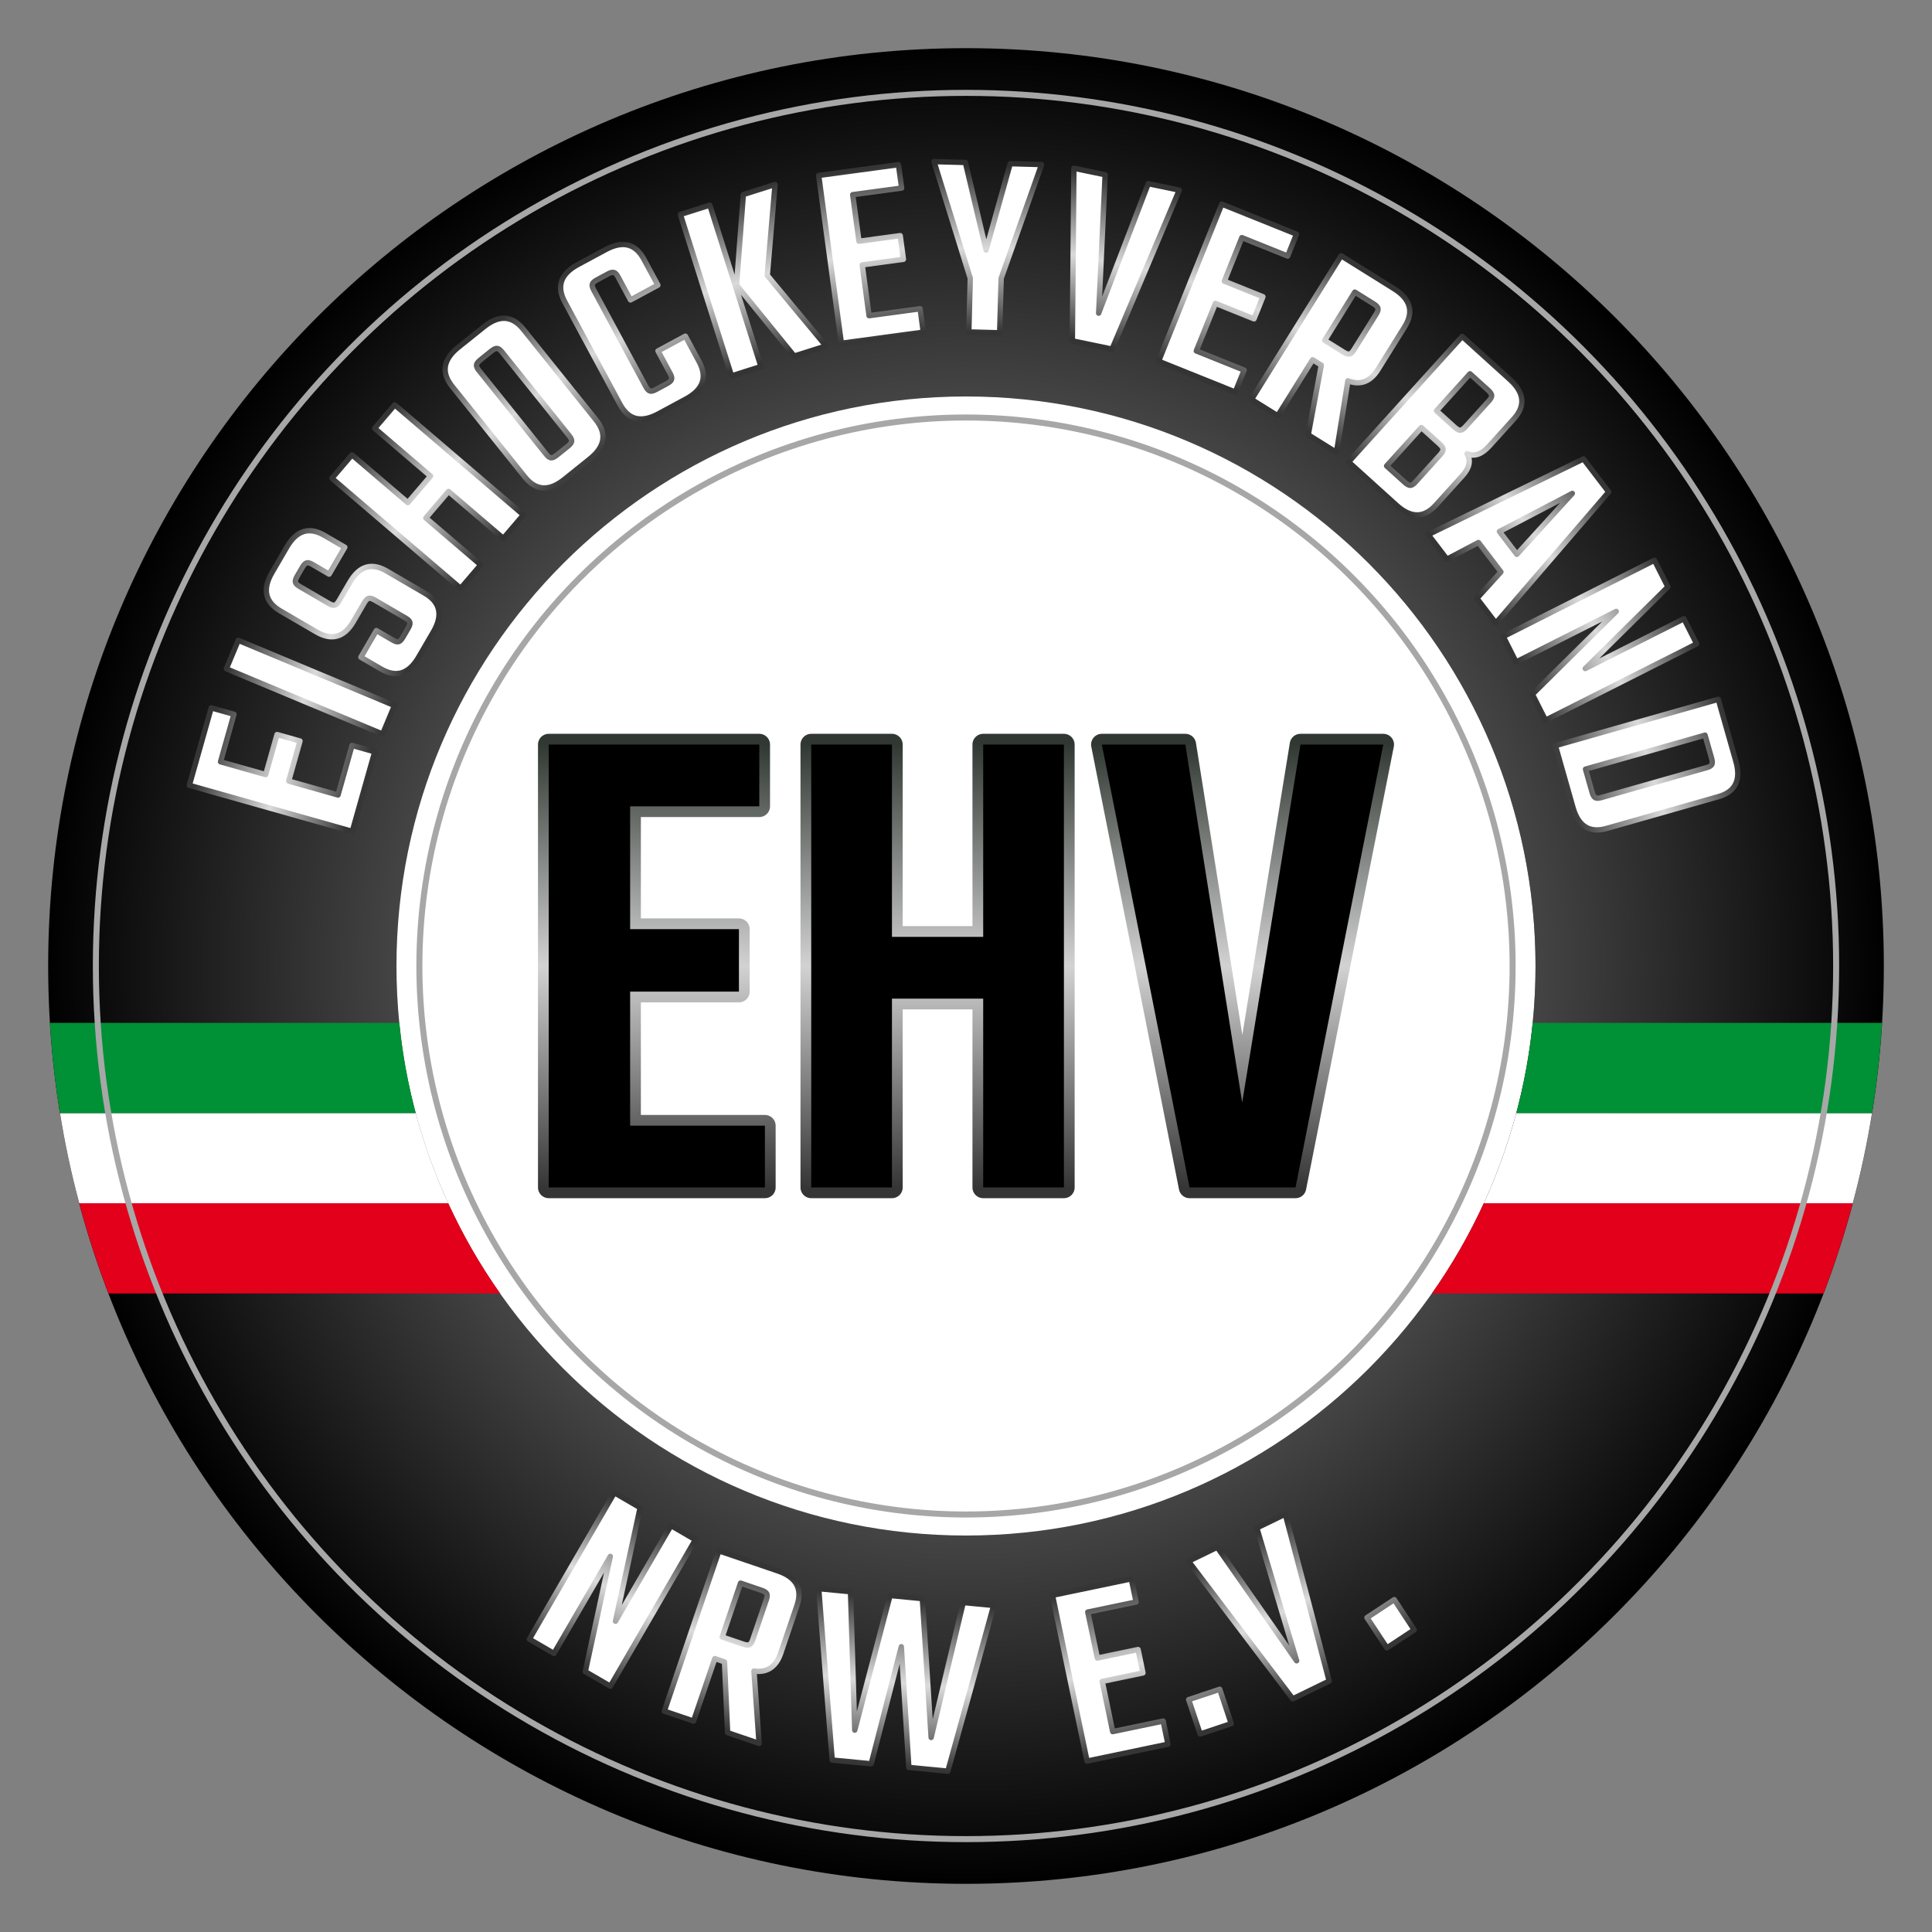 <?xml version="1.0" encoding="UTF-8" standalone="no"?><!DOCTYPE svg PUBLIC "-//W3C//DTD SVG 1.1//EN" "http://www.w3.org/Graphics/SVG/1.1/DTD/svg11.dtd"><svg width="100%" height="100%" viewBox="0 0 1500 1500" version="1.1" xmlns="http://www.w3.org/2000/svg" xmlns:xlink="http://www.w3.org/1999/xlink" xml:space="preserve" xmlns:serif="http://www.serif.com/" style="fill-rule:evenodd;clip-rule:evenodd;stroke-linecap:round;stroke-linejoin:round;stroke-miterlimit:1.5;"><rect x="0" y="0" width="1500" height="1500" fill="#808080" stroke="none"/><circle id="Innenhintergrund" cx="749.012" cy="750" r="443.164" style="fill:#fff;"/><path id="Schwarzer-Ring-Hintergrund" serif:id="Schwarzer Ring Hintergrund" d="M750,37.395c393.298,-0 712.605,319.307 712.605,712.605c0,393.298 -319.307,712.605 -712.605,712.605c-393.298,0 -712.605,-319.307 -712.605,-712.605c-0,-393.298 319.307,-712.605 712.605,-712.605Zm0,270.429c244.043,0 442.176,198.133 442.176,442.176c-0,244.043 -198.133,442.176 -442.176,442.176c-244.043,-0 -442.176,-198.133 -442.176,-442.176c0,-244.043 198.133,-442.176 442.176,-442.176Z" style="fill:url(#_Radial1);"/><g id="NRW"><path id="rot" d="M347.991,934.215c11.313,24.637 24.826,48.058 40.308,70.026l-304.085,0c-8.737,-22.798 -16.332,-46.159 -22.686,-70.026l286.463,0Zm1090.48,0c-6.371,23.846 -13.949,47.201 -22.686,70.026l-304.085,0c15.476,-21.954 29.004,-45.382 40.308,-70.026l286.463,0Z" style="fill:#e2001a;"/><path id="weiß" d="M322.767,864.189c6.463,24.221 14.934,47.626 25.224,70.026l-286.463,0c-6.142,-22.898 -11.163,-46.259 -14.966,-70.026l276.205,-0Zm1130.67,-0c-3.831,23.77 -8.84,47.148 -14.966,70.026l-286.463,0c10.301,-22.402 18.78,-45.806 25.224,-70.026l276.205,-0Z" style="fill:#fff;"/><path id="grün" d="M310.018,794.163c2.381,23.966 6.679,47.371 12.749,70.026l-276.205,-0c-3.741,-22.998 -6.36,-46.355 -7.762,-70.026l271.218,-0Zm1151.18,-0c-1.446,23.67 -4.05,47.029 -7.762,70.026l-276.205,-0c6.073,-22.67 10.375,-46.064 12.749,-70.026l271.218,-0Z" style="fill:#009036;"/></g><ellipse id="Kreis-grau-dünn-außen" serif:id="Kreis grau dünn außen" cx="750" cy="750" rx="675.58" ry="677.893" style="fill:none;stroke:#a7a7a7;stroke-width:4.67px;"/><ellipse id="Kreis-grau-dünn-innen" serif:id="Kreis grau dünn innen" cx="750" cy="750" rx="424.399" ry="425.852" style="fill:none;stroke:#a7a7a7;stroke-width:4.67px;"/><g id="Eishockeyverband"><path d="M262.44,617.231l10.879,-38.492l17.642,4.986l-17.451,61.748l-126.503,-35.754l16.998,-60.144l17.642,4.987l-10.425,36.888l35.084,9.916l8.782,-31.075l17.843,5.043l-8.783,31.075l38.292,10.822Z" style="fill:#fff;fill-rule:nonzero;stroke:url(#_Linear2);stroke-width:4.17px;stroke-linecap:butt;stroke-miterlimit:2;"/><path d="M175.744,519.262l9.229,-22.109l121.313,50.642l-9.23,22.109l-121.312,-50.642Z" style="fill:url(#_Linear3);fill-rule:nonzero;stroke:url(#_Linear4);stroke-width:4.17px;stroke-linecap:butt;stroke-miterlimit:2;"/><path d="M314.969,479.908l-24.302,-14.158c-1.92,-1.118 -3.42,-1.51 -4.499,-1.174c-1.08,0.335 -2.179,1.463 -3.298,3.383l-8.494,14.581c-7.202,12.361 -16.803,15.046 -28.804,8.054l-27.902,-16.255c-11.88,-6.922 -14.045,-16.863 -6.494,-29.824l11.536,-19.801c7.55,-12.961 17.266,-15.981 29.147,-9.059l15.841,9.229l-12.165,20.881l-12.961,-7.551c-1.92,-1.118 -3.42,-1.51 -4.499,-1.174c-1.08,0.335 -2.179,1.463 -3.298,3.383l-3.985,6.84c-1.188,2.041 -1.662,3.613 -1.422,4.718c0.241,1.104 1.321,2.216 3.241,3.334l22.862,13.319c1.92,1.119 3.42,1.51 4.499,1.175c1.08,-0.336 2.214,-1.523 3.402,-3.564l8.285,-14.22c7.341,-12.601 16.892,-15.476 28.653,-8.624l29.702,17.304c11.881,6.921 14.011,16.923 6.39,30.004l-11.326,19.441c-7.621,13.081 -17.372,16.16 -29.252,9.239l-15.662,-9.124l12.061,-20.702l12.781,7.446c1.92,1.119 3.42,1.511 4.499,1.175c1.08,-0.335 2.214,-1.523 3.402,-3.563l3.986,-6.841c1.118,-1.92 1.557,-3.432 1.317,-4.537c-0.241,-1.104 -1.321,-2.216 -3.241,-3.335Z" style="fill:url(#_Linear5);fill-rule:nonzero;stroke:url(#_Linear6);stroke-width:4.17px;stroke-linecap:butt;stroke-miterlimit:2;"/><path d="M290.886,332.549l15.57,-18.21l99.917,85.427l-15.569,18.21l-42.596,-36.418l-17.6,20.585l42.596,36.418l-15.569,18.21l-99.918,-85.427l15.57,-18.21l43.387,37.095l17.6,-20.585l-43.388,-37.095Z" style="fill:#fff;fill-rule:nonzero;stroke:url(#_Linear7);stroke-width:4.17px;stroke-linecap:butt;stroke-miterlimit:2;"/><path d="M441.976,338.382l-52.294,-65.151c-1.391,-1.733 -2.65,-2.637 -3.778,-2.711c-1.128,-0.074 -2.559,0.585 -4.292,1.976l-8.611,6.911c-1.841,1.478 -2.848,2.776 -3.019,3.893c-0.172,1.118 0.438,2.543 1.829,4.276l52.293,65.151c1.391,1.733 2.65,2.636 3.778,2.71c1.128,0.074 2.613,-0.627 4.454,-2.105l8.611,-6.912c1.733,-1.391 2.686,-2.645 2.857,-3.762c0.172,-1.118 -0.437,-2.543 -1.828,-4.276Zm-86.137,-68.708l19.821,-15.91c11.807,-9.476 22.013,-8.852 30.62,1.871l56.466,70.35c8.607,10.723 7.007,20.822 -4.799,30.299l-19.821,15.909c-11.807,9.477 -22.013,8.853 -30.62,-1.87l-56.466,-70.35c-8.607,-10.723 -7.007,-20.823 4.799,-30.299Z" style="fill:#fff;fill-rule:nonzero;stroke:url(#_Linear8);stroke-width:4.17px;stroke-linecap:butt;stroke-miterlimit:2;"/><path d="M510.779,221.388l-21.273,11.467l-9.688,-17.972c-1.054,-1.956 -2.13,-3.073 -3.226,-3.35c-1.096,-0.277 -2.622,0.112 -4.578,1.166l-8.619,4.646c-1.956,1.055 -3.12,2.116 -3.491,3.184c-0.371,1.068 -0.029,2.58 1.025,4.536l40.53,75.188c1.055,1.956 2.13,3.073 3.226,3.35c1.096,0.277 2.622,-0.112 4.578,-1.166l8.619,-4.646c1.957,-1.055 3.12,-2.116 3.491,-3.184c0.371,-1.068 0.03,-2.58 -1.025,-4.536l-9.49,-17.605l21.273,-11.467l10.676,19.806c6.525,12.103 3.124,21.747 -10.202,28.93l-21.456,11.566c-13.327,7.184 -23.252,4.724 -29.776,-7.38l-42.903,-79.59c-6.524,-12.103 -3.123,-21.747 10.203,-28.93l21.456,-11.566c13.326,-7.183 23.251,-4.723 29.776,7.38l10.874,20.173Z" style="fill:#fff;fill-rule:nonzero;stroke:url(#_Linear9);stroke-width:4.17px;stroke-linecap:butt;stroke-miterlimit:2;"/><path d="M567.959,291.841l-39.69,-125.324l22.84,-7.233l39.69,125.323l-22.84,7.234Zm33.796,-148.597l-6.069,70.541l45.56,54.846l-24.627,7.799l-44.766,-55.097l5.274,-70.289l24.628,-7.8Z" style="fill:#fff;fill-rule:nonzero;stroke:url(#_Linear10);stroke-width:4.17px;stroke-linecap:butt;stroke-miterlimit:2;"/><path d="M674.74,245.088l39.639,-5.361l2.458,18.167l-63.588,8.601l-17.621,-130.272l61.936,-8.377l2.458,18.168l-37.988,5.138l4.887,36.129l32,-4.328l2.486,18.374l-32.001,4.329l5.334,39.432Z" style="fill:#fff;fill-rule:nonzero;stroke:url(#_Linear11);stroke-width:4.17px;stroke-linecap:butt;stroke-miterlimit:2;"/><path d="M776.136,258.367l-23.949,-0.653l1.136,-41.651l-28.165,-90.593l24.365,0.664l16.07,67.964l18.709,-67.015l24.366,0.664l-31.379,88.344l-1.153,42.276Z" style="fill:#fff;fill-rule:nonzero;stroke:url(#_Linear12);stroke-width:4.17px;stroke-linecap:butt;stroke-miterlimit:2;"/><path d="M891.492,142.609l24.072,4.989l-52.18,123.437l-30.804,-6.384l1.18,-134.008l24.276,5.031l-5.04,107.464l38.496,-100.529Z" style="fill:#fff;fill-rule:nonzero;stroke:url(#_Linear13);stroke-width:4.17px;stroke-linecap:butt;stroke-miterlimit:2;"/><path d="M928.817,272.449l37.114,14.918l-6.838,17.011l-59.537,-23.932l49.029,-121.973l57.991,23.31l-6.838,17.011l-35.567,-14.297l-13.598,33.828l29.962,12.043l-6.916,17.204l-29.961,-12.044l-14.841,36.921Z" style="fill:#fff;fill-rule:nonzero;stroke:url(#_Linear14);stroke-width:4.17px;stroke-linecap:butt;stroke-miterlimit:2;"/><path d="M1051.86,226.802l-23.366,37.48l14.674,9.148c1.886,1.176 3.384,1.66 4.496,1.452c1.111,-0.207 2.254,-1.254 3.43,-3.139l17.414,-27.933c1.176,-1.886 1.612,-3.374 1.309,-4.463c-0.303,-1.089 -1.397,-2.221 -3.283,-3.397l-14.674,-9.148Zm-32.734,52.507l-27.113,43.491l-20.331,-12.675l69.546,-111.555l41.016,25.57c12.847,8.009 15.633,17.848 8.359,29.516l-20.611,33.06c-6.025,9.664 -13.854,12.64 -23.486,8.926l-8.881,55.594l-21.922,-13.667l10.141,-54.071l-6.718,-4.189Z" style="fill:#fff;fill-rule:nonzero;stroke:url(#_Linear15);stroke-width:4.17px;stroke-linecap:butt;stroke-miterlimit:2;"/><path d="M1135.25,261.161l37.079,33.543c11.226,10.156 12.227,20.332 3.003,30.529l-19.008,21.011c-5.87,6.489 -11.62,8.498 -17.25,6.027c3.021,5.355 1.83,11.02 -3.575,16.993l-20.685,22.866c-9.224,10.196 -19.449,10.217 -30.676,0.061l-37.079,-33.544l88.191,-97.486Zm-36.371,113.182l19.427,-21.475c1.491,-1.648 2.184,-3.035 2.078,-4.16c-0.105,-1.126 -1.034,-2.481 -2.785,-4.065l-14.059,-12.718l-26.974,29.818l14.059,12.718c1.751,1.584 3.192,2.372 4.322,2.365c1.131,-0.008 2.441,-0.835 3.932,-2.483Zm38.715,-42.796l18.448,-20.393c1.491,-1.648 2.184,-3.035 2.078,-4.16c-0.105,-1.126 -1.033,-2.481 -2.784,-4.065l-14.06,-12.718l-25.996,28.736l14.06,12.719c1.751,1.584 3.191,2.372 4.322,2.364c1.13,-0.007 2.441,-0.835 3.932,-2.483Z" style="fill:#fff;fill-rule:nonzero;stroke:url(#_Linear16);stroke-width:4.17px;stroke-linecap:butt;stroke-miterlimit:2;"/><path d="M1164.17,412.671l13.531,17.715l43.044,-47.297l-56.575,29.582Zm-17.503,51.906l18.654,-20.54l-17.452,-22.847l-24.47,12.924l-14.543,-19.039l120.529,-58.771l19.602,25.662l-87.65,101.816l-14.67,-19.205Z" style="fill:#fff;fill-rule:nonzero;stroke:url(#_Linear17);stroke-width:4.17px;stroke-linecap:butt;stroke-miterlimit:2;"/><path d="M1307.41,480.387l9.855,19.529l-117.361,59.225l-10.137,-20.087l65.074,-64.342l-77.745,39.233l-9.949,-19.715l117.362,-59.225l10.418,20.645l-64.146,63.407l76.629,-38.67Z" style="fill:#fff;fill-rule:nonzero;stroke:url(#_Linear18);stroke-width:4.17px;stroke-linecap:butt;stroke-miterlimit:2;"/><path d="M1243.13,619.269l81.961,-23.3c2.137,-0.608 3.46,-1.417 3.966,-2.428c0.507,-1.01 0.457,-2.584 -0.151,-4.722l-5.127,-18.035l-92.782,26.377l5.127,18.036c0.608,2.137 1.393,3.502 2.356,4.095c0.963,0.593 2.513,0.585 4.65,-0.023Zm90.93,-76.316l13.673,48.095c4.14,14.562 -0.403,23.723 -13.629,27.483l-86.77,24.668c-13.226,3.76 -21.909,-1.641 -26.049,-16.203l-13.672,-48.094l126.447,-35.949Z" style="fill:#fff;fill-rule:nonzero;stroke:url(#_Linear19);stroke-width:4.17px;stroke-linecap:butt;stroke-miterlimit:2;"/></g><g id="NRW-e.V." serif:id="NRW e.V."><path d="M520.963,1184.47l18.918,10.982l-65.997,113.691l-19.459,-11.296l19.396,-89.433l-43.72,75.313l-19.099,-11.087l65.998,-113.69l20,11.609l-19.129,88.143l43.092,-74.232Z" style="fill:#fff;fill-rule:nonzero;stroke:url(#_Linear20);stroke-width:4.17px;stroke-linecap:butt;stroke-miterlimit:2;"/><path d="M574.943,1229.15l-14.234,41.811l16.369,5.572c2.103,0.717 3.673,0.847 4.708,0.393c1.035,-0.455 1.91,-1.734 2.626,-3.837l10.609,-31.161c0.716,-2.103 0.803,-3.651 0.26,-4.643c-0.542,-0.992 -1.865,-1.845 -3.969,-2.562l-16.369,-5.573Zm-19.942,58.574l-16.517,48.515l-22.68,-7.721l42.367,-124.444l45.755,15.577c14.331,4.879 19.281,13.827 14.849,26.843l-12.555,36.88c-3.671,10.781 -10.618,15.458 -20.843,14.031l3.989,56.157l-24.455,-8.325l-2.415,-54.962l-7.495,-2.551Z" style="fill:#fff;fill-rule:nonzero;stroke:url(#_Linear21);stroke-width:4.17px;stroke-linecap:butt;stroke-miterlimit:2;"/><path d="M747.85,1244.2l23.642,2.269l-35.578,128.648l-30.278,-2.906l-5.867,-93.697l-23.373,90.891l-30.278,-2.906l-10.46,-133.066l24.678,2.368l3.289,107.473l27.403,-104.527l25.093,2.408l6.815,107.811l24.914,-104.766Z" style="fill:#fff;fill-rule:nonzero;stroke:url(#_Linear22);stroke-width:4.17px;stroke-linecap:butt;stroke-miterlimit:2;"/><path d="M863.902,1344.4l39.157,-8.167l3.743,17.947l-62.815,13.101l-26.839,-128.69l61.184,-12.76l3.743,17.947l-37.526,7.827l7.443,35.69l31.612,-6.593l3.785,18.151l-31.611,6.593l8.124,38.954Z" style="fill:#fff;fill-rule:nonzero;stroke:url(#_Linear23);stroke-width:4.17px;stroke-linecap:butt;stroke-miterlimit:2;"/><path d="M931.79,1346.26l-8.9,-26.68l24.11,-8.043l8.9,26.68l-24.11,8.043Z" style="fill:#fff;fill-rule:nonzero;stroke:url(#_Linear24);stroke-width:4.17px;stroke-linecap:butt;stroke-miterlimit:2;"/><path d="M975.781,1186.32l22.106,-10.754l34.087,129.605l-28.289,13.761l-80.922,-106.822l22.294,-10.845l61.652,88.164l-30.928,-103.109Z" style="fill:#fff;fill-rule:nonzero;stroke:url(#_Linear25);stroke-width:4.17px;stroke-linecap:butt;stroke-miterlimit:2;"/><path d="M1076.78,1279.41l-15.48,-23.482l21.221,-13.989l15.479,23.482l-21.22,13.989Z" style="fill:#fff;fill-rule:nonzero;stroke:url(#_Linear26);stroke-width:4.17px;stroke-linecap:butt;stroke-miterlimit:2;"/></g><g id="EHV"><path d="M489.239,873.977l104.631,0l0,47.956l-167.846,0l0,-343.866l163.487,-0l-0,47.956l-100.272,-0l0,95.367l84.468,-0l0,48.501l-84.468,-0l0,104.086Z" style="fill:none;fill-rule:nonzero;stroke:url(#_Linear27);stroke-width:16.67px;stroke-linecap:butt;stroke-miterlimit:34;"/><path d="M489.239,873.977l104.631,0l0,47.956l-167.846,0l0,-343.866l163.487,-0l-0,47.956l-100.272,-0l0,95.367l84.468,-0l0,48.501l-84.468,-0l0,104.086Z" style="fill-rule:nonzero;"/><path d="M763.351,578.067l62.67,-0l0,343.866l-62.67,0l0,-146.593l-70.844,0l0,146.593l-62.67,0l0,-343.866l62.67,-0l0,149.317l70.844,0l0,-149.317Z" style="fill:none;fill-rule:nonzero;stroke:url(#_Linear28);stroke-width:16.67px;stroke-linecap:butt;stroke-miterlimit:34;"/><path d="M763.351,578.067l62.67,-0l0,343.866l-62.67,0l0,-146.593l-70.844,0l0,146.593l-62.67,0l0,-343.866l62.67,-0l0,149.317l70.844,0l0,-149.317Z" style="fill-rule:nonzero;"/><path d="M1009.67,578.067l64.305,-0l-68.12,343.866l-82.288,0l-68.119,-343.866l64.849,-0l44.142,277.927l45.231,-277.927Z" style="fill:none;fill-rule:nonzero;stroke:url(#_Linear29);stroke-width:16.67px;stroke-linecap:butt;stroke-miterlimit:34;"/><path d="M1009.67,578.067l64.305,-0l-68.12,343.866l-82.288,0l-68.119,-343.866l64.849,-0l44.142,277.927l45.231,-277.927Z" style="fill-rule:nonzero;"/></g><defs><radialGradient id="_Radial1" cx="0" cy="0" r="1" gradientUnits="userSpaceOnUse" gradientTransform="matrix(712.605,0,0,712.605,750,750)"><stop offset="0" style="stop-color:#fff;stop-opacity:1"/><stop offset="0.58" style="stop-color:#4b4b4b;stop-opacity:1"/><stop offset="1" style="stop-color:#000;stop-opacity:1"/></radialGradient><linearGradient id="_Linear2" x1="0" y1="0" x2="1" y2="0" gradientUnits="userSpaceOnUse" gradientTransform="matrix(117.213,36.067,-22.333,72.581,159.151,581.924)"><stop offset="0" style="stop-color:#363636;stop-opacity:1"/><stop offset="0.5" style="stop-color:#dbdbdb;stop-opacity:1"/><stop offset="1" style="stop-color:#363636;stop-opacity:1"/></linearGradient><linearGradient id="_Linear3" x1="0" y1="0" x2="1" y2="0" gradientUnits="userSpaceOnUse" gradientTransform="matrix(211.841,-1.42109e-14,0,127.72,146.452,534.235)"><stop offset="0" style="stop-color:#fff;stop-opacity:1"/><stop offset="0.5" style="stop-color:#fff;stop-opacity:1"/><stop offset="1" style="stop-color:#fff;stop-opacity:1"/></linearGradient><linearGradient id="_Linear4" x1="0" y1="0" x2="1" y2="0" gradientUnits="userSpaceOnUse" gradientTransform="matrix(118.771,49.805,-30.027,71.607,180.487,508.949)"><stop offset="0" style="stop-color:#353535;stop-opacity:1"/><stop offset="0.5" style="stop-color:#dadada;stop-opacity:1"/><stop offset="1" style="stop-color:#363636;stop-opacity:1"/></linearGradient><linearGradient id="_Linear5" x1="0" y1="0" x2="1" y2="0" gradientUnits="userSpaceOnUse" gradientTransform="matrix(211.841,0,-1.42109e-14,127.72,146.452,534.235)"><stop offset="0" style="stop-color:#fff;stop-opacity:1"/><stop offset="0.5" style="stop-color:#fff;stop-opacity:1"/><stop offset="1" style="stop-color:#fff;stop-opacity:1"/></linearGradient><linearGradient id="_Linear6" x1="0" y1="0" x2="1" y2="0" gradientUnits="userSpaceOnUse" gradientTransform="matrix(118.771,49.805,-30.027,71.607,180.487,508.949)"><stop offset="0" style="stop-color:#353535;stop-opacity:1"/><stop offset="0.5" style="stop-color:#dadada;stop-opacity:1"/><stop offset="1" style="stop-color:#363636;stop-opacity:1"/></linearGradient><linearGradient id="_Linear7" x1="0" y1="0" x2="1" y2="0" gradientUnits="userSpaceOnUse" gradientTransform="matrix(97.171,83.781,-79.619,92.344,282.302,343.367)"><stop offset="0" style="stop-color:#353535;stop-opacity:1"/><stop offset="0.5" style="stop-color:#dbdbdb;stop-opacity:1"/><stop offset="1" style="stop-color:#343434;stop-opacity:1"/></linearGradient><linearGradient id="_Linear8" x1="0" y1="0" x2="1" y2="0" gradientUnits="userSpaceOnUse" gradientTransform="matrix(81.7,97.762,-105.701,88.335,368.299,264.499)"><stop offset="0" style="stop-color:#353535;stop-opacity:1"/><stop offset="0.5" style="stop-color:#d9d9d9;stop-opacity:1"/><stop offset="1" style="stop-color:#3d3d3d;stop-opacity:1"/></linearGradient><linearGradient id="_Linear9" x1="0" y1="0" x2="1" y2="0" gradientUnits="userSpaceOnUse" gradientTransform="matrix(61.627,112.863,-141.111,77.051,461.002,200.963)"><stop offset="0" style="stop-color:#363636;stop-opacity:1"/><stop offset="0.5" style="stop-color:#d9d9d9;stop-opacity:1"/><stop offset="1" style="stop-color:#353535;stop-opacity:1"/></linearGradient><linearGradient id="_Linear10" x1="0" y1="0" x2="1" y2="0" gradientUnits="userSpaceOnUse" gradientTransform="matrix(38.963,123.055,-177.605,56.236,562.795,155.071)"><stop offset="0" style="stop-color:#353535;stop-opacity:1"/><stop offset="0.5" style="stop-color:#dadada;stop-opacity:1"/><stop offset="1" style="stop-color:#343434;stop-opacity:1"/></linearGradient><linearGradient id="_Linear11" x1="0" y1="0" x2="1" y2="0" gradientUnits="userSpaceOnUse" gradientTransform="matrix(19.056,130.588,-248.342,36.24,666.588,131.591)"><stop offset="0" style="stop-color:#353535;stop-opacity:1"/><stop offset="0.5" style="stop-color:#dbdbdb;stop-opacity:1"/><stop offset="1" style="stop-color:#363636;stop-opacity:1"/></linearGradient><linearGradient id="_Linear12" x1="0" y1="0" x2="1" y2="0" gradientUnits="userSpaceOnUse" gradientTransform="matrix(-1.84,129.42,-244.076,-3.471,766.908,128.417)"><stop offset="0" style="stop-color:#2f2f2f;stop-opacity:1"/><stop offset="0.5" style="stop-color:#dadada;stop-opacity:1"/><stop offset="1" style="stop-color:#353535;stop-opacity:1"/></linearGradient><linearGradient id="_Linear13" x1="0" y1="0" x2="1" y2="0" gradientUnits="userSpaceOnUse" gradientTransform="matrix(26.326,-125.479,206.25,43.273,847.827,266.192)"><stop offset="0" style="stop-color:#343434;stop-opacity:1"/><stop offset="0.5" style="stop-color:#d9d9d9;stop-opacity:1"/><stop offset="1" style="stop-color:#343434;stop-opacity:1"/></linearGradient><linearGradient id="_Linear14" x1="0" y1="0" x2="1" y2="0" gradientUnits="userSpaceOnUse" gradientTransform="matrix(48.865,-119.799,172.147,70.217,930.176,291.168)"><stop offset="0" style="stop-color:#343434;stop-opacity:1"/><stop offset="0.5" style="stop-color:#d9d9d9;stop-opacity:1"/><stop offset="1" style="stop-color:#363636;stop-opacity:1"/></linearGradient><linearGradient id="_Linear15" x1="0" y1="0" x2="1" y2="0" gradientUnits="userSpaceOnUse" gradientTransform="matrix(66.466,-109.984,130.486,78.856,1004.03,327.702)"><stop offset="0" style="stop-color:#353535;stop-opacity:1"/><stop offset="0.5" style="stop-color:#d9d9d9;stop-opacity:1"/><stop offset="1" style="stop-color:#353535;stop-opacity:1"/></linearGradient><linearGradient id="_Linear16" x1="0" y1="0" x2="1" y2="0" gradientUnits="userSpaceOnUse" gradientTransform="matrix(87.624,-96.414,99.868,90.763,1075.49,382.207)"><stop offset="0" style="stop-color:#353535;stop-opacity:1"/><stop offset="0.5" style="stop-color:#dbdbdb;stop-opacity:1"/><stop offset="1" style="stop-color:#353535;stop-opacity:1"/></linearGradient><linearGradient id="_Linear17" x1="0" y1="0" x2="1" y2="0" gradientUnits="userSpaceOnUse" gradientTransform="matrix(99.847,-76.951,69.974,90.794,1136.59,448.22)"><stop offset="0" style="stop-color:#343434;stop-opacity:1"/><stop offset="0.5" style="stop-color:#d9d9d9;stop-opacity:1"/><stop offset="1" style="stop-color:#363636;stop-opacity:1"/></linearGradient><linearGradient id="_Linear18" x1="0" y1="0" x2="1" y2="0" gradientUnits="userSpaceOnUse" gradientTransform="matrix(116.693,-56.342,45.023,93.249,1183.85,525.098)"><stop offset="0" style="stop-color:#353535;stop-opacity:1"/><stop offset="0.5" style="stop-color:#dbdbdb;stop-opacity:1"/><stop offset="1" style="stop-color:#353535;stop-opacity:1"/></linearGradient><linearGradient id="_Linear19" x1="0" y1="0" x2="1" y2="0" gradientUnits="userSpaceOnUse" gradientTransform="matrix(125.963,-35.377,24.237,86.298,1217.96,612.713)"><stop offset="0" style="stop-color:#3d3d3d;stop-opacity:1"/><stop offset="0.5" style="stop-color:#dadada;stop-opacity:1"/><stop offset="1" style="stop-color:#363636;stop-opacity:1"/></linearGradient><linearGradient id="_Linear20" x1="0" y1="0" x2="1" y2="0" gradientUnits="userSpaceOnUse" gradientTransform="matrix(-63.873,108.521,-41.197,-24.247,506.678,1180.16)"><stop offset="0" style="stop-color:#353535;stop-opacity:1"/><stop offset="0.5" style="stop-color:#dbdbdb;stop-opacity:1"/><stop offset="1" style="stop-color:#353535;stop-opacity:1"/></linearGradient><linearGradient id="_Linear21" x1="0" y1="0" x2="1" y2="0" gradientUnits="userSpaceOnUse" gradientTransform="matrix(-42.019,121.508,-46.127,-15.951,591.631,1217.03)"><stop offset="0" style="stop-color:#353535;stop-opacity:1"/><stop offset="0.5" style="stop-color:#dbdbdb;stop-opacity:1"/><stop offset="1" style="stop-color:#353535;stop-opacity:1"/></linearGradient><linearGradient id="_Linear22" x1="0" y1="0" x2="1" y2="0" gradientUnits="userSpaceOnUse" gradientTransform="matrix(-12.532,128.823,-48.904,-4.757,704.956,1242.16)"><stop offset="0" style="stop-color:#353535;stop-opacity:1"/><stop offset="0.5" style="stop-color:#dbdbdb;stop-opacity:1"/><stop offset="1" style="stop-color:#353535;stop-opacity:1"/></linearGradient><linearGradient id="_Linear23" x1="0" y1="0" x2="1" y2="0" gradientUnits="userSpaceOnUse" gradientTransform="matrix(-28.186,-125.406,47.606,-10.7,871.313,1360.32)"><stop offset="0" style="stop-color:#353535;stop-opacity:1"/><stop offset="0.5" style="stop-color:#dbdbdb;stop-opacity:1"/><stop offset="1" style="stop-color:#353535;stop-opacity:1"/></linearGradient><linearGradient id="_Linear24" x1="0" y1="0" x2="1" y2="0" gradientUnits="userSpaceOnUse" gradientTransform="matrix(-39.191,-116.539,44.24,-14.877,943.313,1340.45)"><stop offset="0" style="stop-color:#353535;stop-opacity:1"/><stop offset="0.5" style="stop-color:#dbdbdb;stop-opacity:1"/><stop offset="1" style="stop-color:#353535;stop-opacity:1"/></linearGradient><linearGradient id="_Linear25" x1="0" y1="0" x2="1" y2="0" gradientUnits="userSpaceOnUse" gradientTransform="matrix(-57.089,-112.119,42.562,-21.672,1019.35,1309.98)"><stop offset="0" style="stop-color:#353535;stop-opacity:1"/><stop offset="0.5" style="stop-color:#dbdbdb;stop-opacity:1"/><stop offset="1" style="stop-color:#353535;stop-opacity:1"/></linearGradient><linearGradient id="_Linear26" x1="0" y1="0" x2="1" y2="0" gradientUnits="userSpaceOnUse" gradientTransform="matrix(-67.714,-99.71,37.852,-25.706,1085.7,1270.87)"><stop offset="0" style="stop-color:#353535;stop-opacity:1"/><stop offset="0.5" style="stop-color:#dbdbdb;stop-opacity:1"/><stop offset="1" style="stop-color:#353535;stop-opacity:1"/></linearGradient><linearGradient id="_Linear27" x1="0" y1="0" x2="1" y2="0" gradientUnits="userSpaceOnUse" gradientTransform="matrix(4.02824e-13,343.867,-343.867,4.02824e-13,426.024,578.067)"><stop offset="0" style="stop-color:#313833;stop-opacity:1"/><stop offset="0.5" style="stop-color:#d2d2d2;stop-opacity:1"/><stop offset="1" style="stop-color:#353535;stop-opacity:1"/></linearGradient><linearGradient id="_Linear28" x1="0" y1="0" x2="1" y2="0" gradientUnits="userSpaceOnUse" gradientTransform="matrix(4.02824e-13,343.867,-343.867,4.02824e-13,426.024,578.067)"><stop offset="0" style="stop-color:#313833;stop-opacity:1"/><stop offset="0.5" style="stop-color:#d2d2d2;stop-opacity:1"/><stop offset="1" style="stop-color:#353535;stop-opacity:1"/></linearGradient><linearGradient id="_Linear29" x1="0" y1="0" x2="1" y2="0" gradientUnits="userSpaceOnUse" gradientTransform="matrix(4.02824e-13,343.867,-343.867,4.02824e-13,426.024,578.067)"><stop offset="0" style="stop-color:#313833;stop-opacity:1"/><stop offset="0.5" style="stop-color:#d2d2d2;stop-opacity:1"/><stop offset="1" style="stop-color:#353535;stop-opacity:1"/></linearGradient></defs></svg>